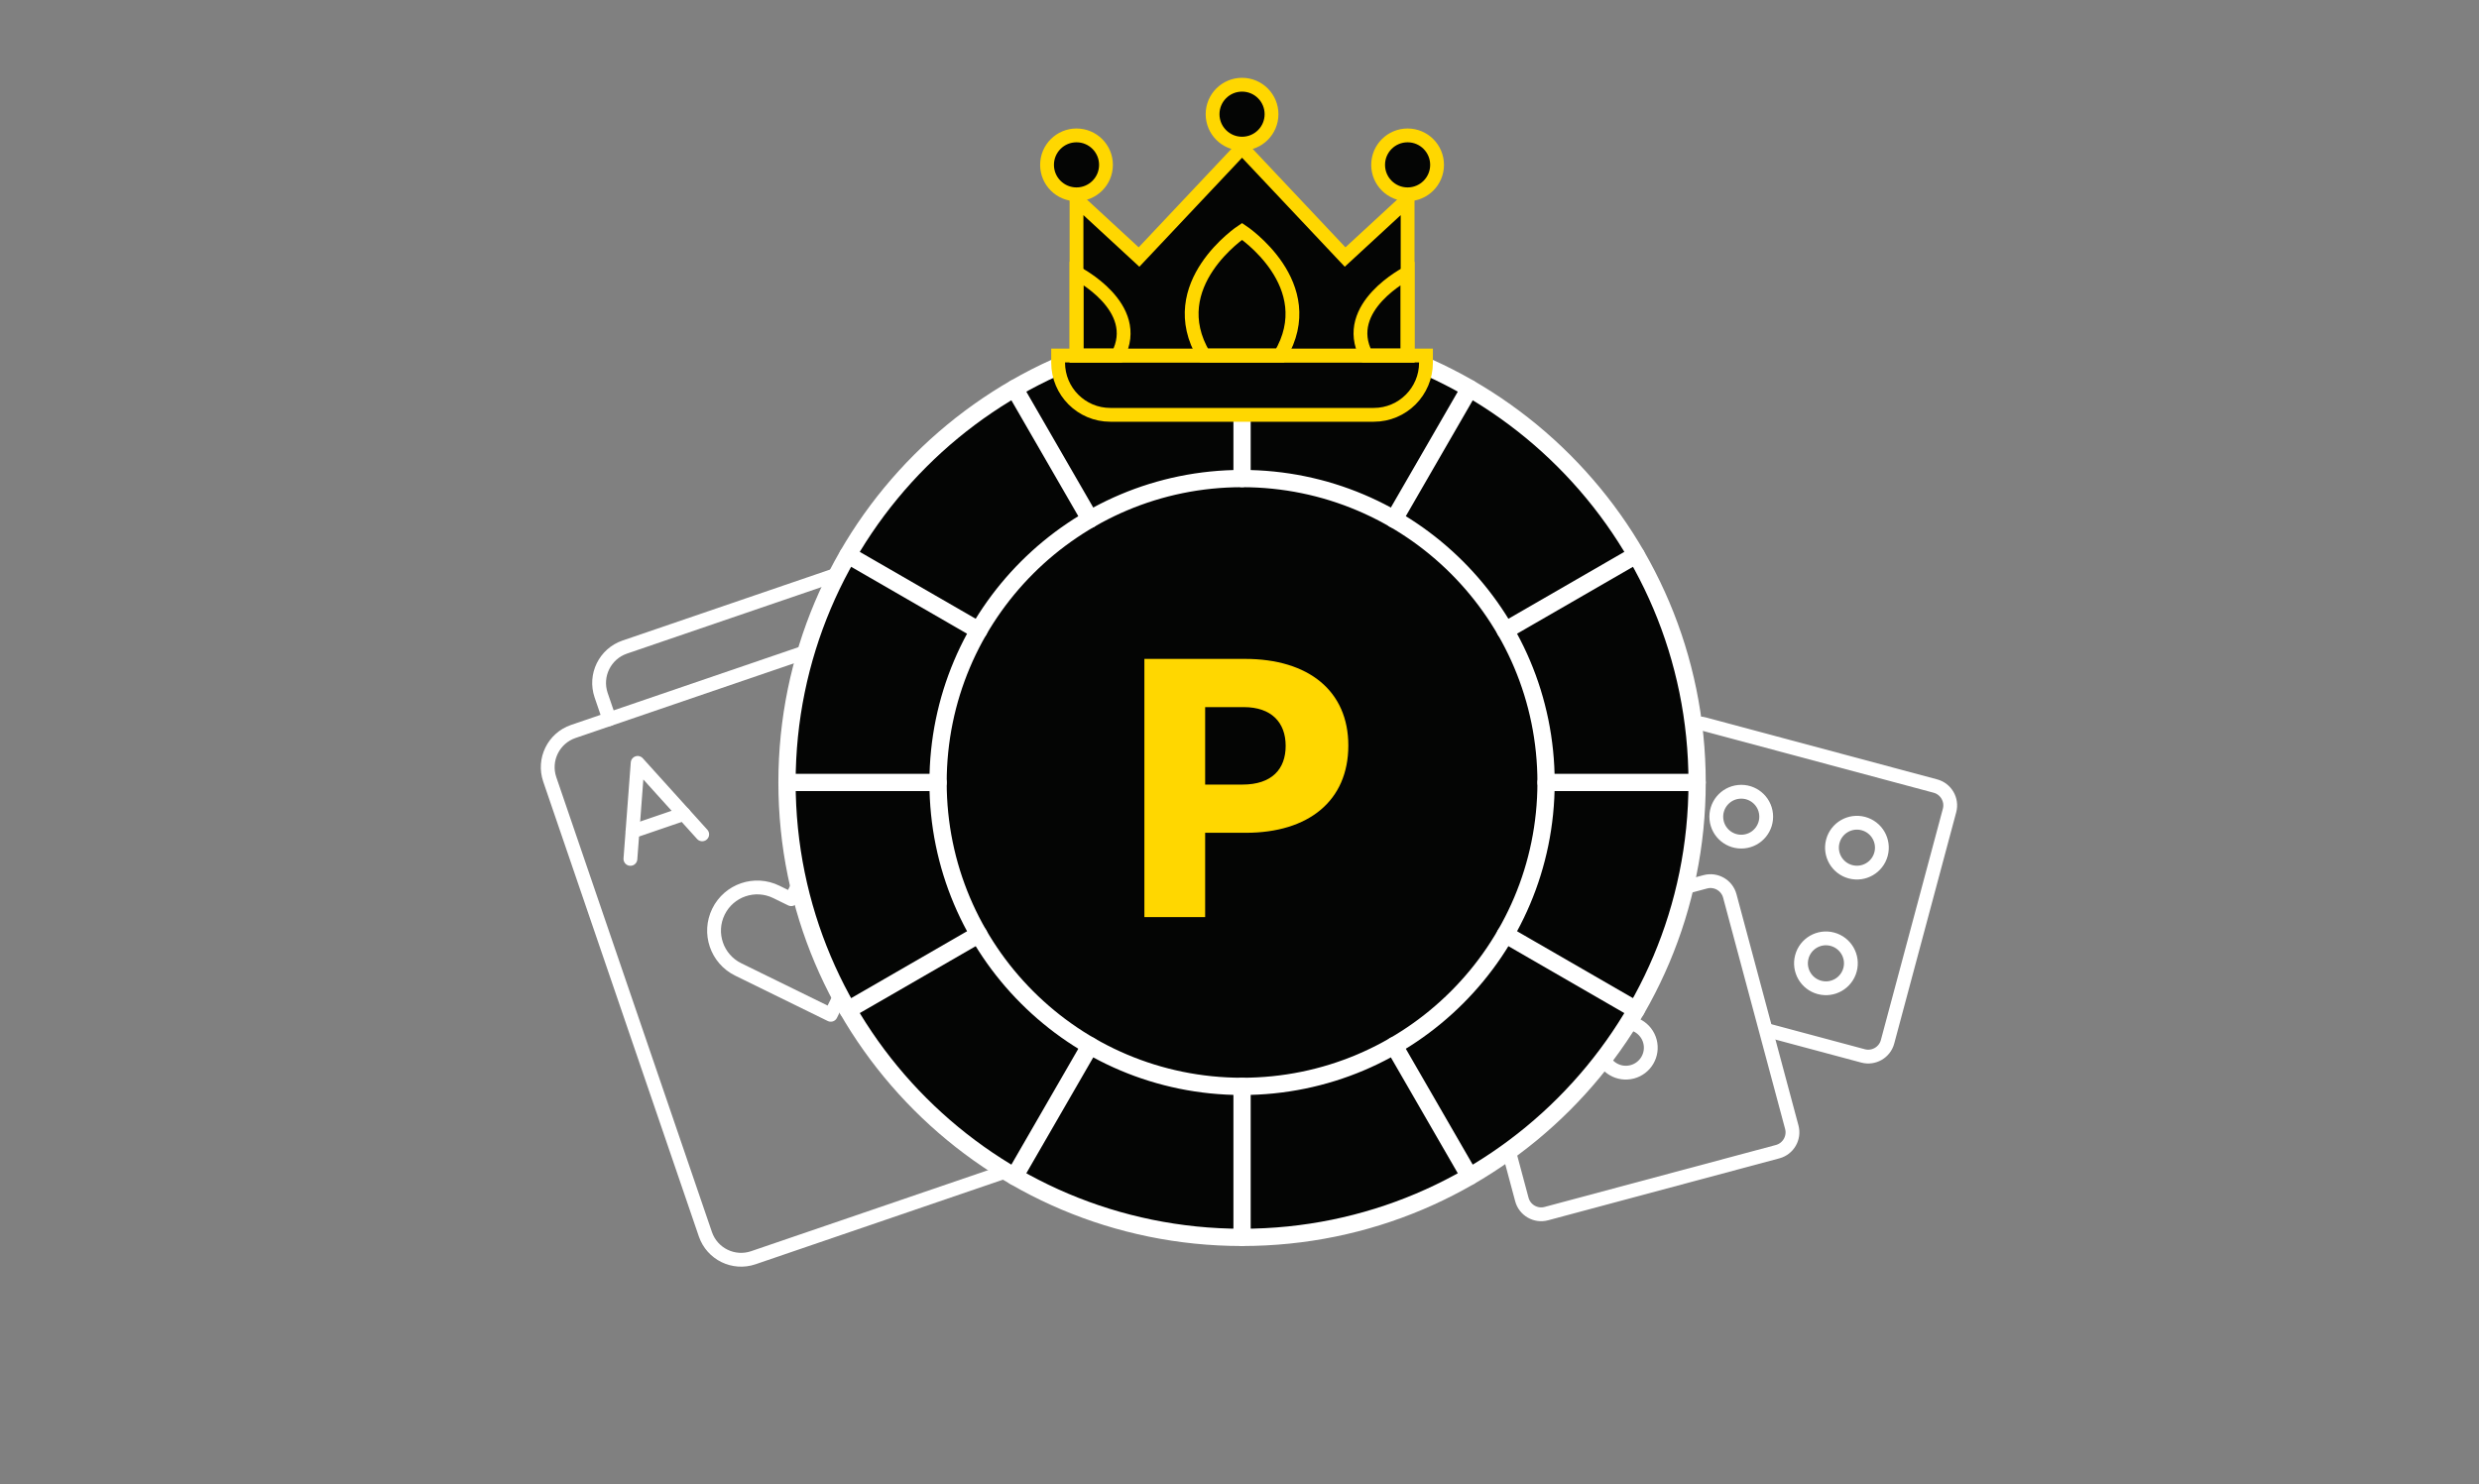 <svg xmlns="http://www.w3.org/2000/svg" width="359" height="215" viewBox="0 0 359 215" fill="none">
  <rect x="0" y="0" width="359" height="215" fill="#808080" stroke="none"/>
  <g clip-path="url(#clip0_2421_12756)">
    <path d="M252.516 121.9C254.502 121.704 255.953 119.935 255.757 117.949C255.562 115.963 253.793 114.512 251.807 114.708C249.821 114.904 248.37 116.672 248.565 118.658C248.761 120.644 250.53 122.096 252.516 121.9Z" stroke="white" stroke-width="2" stroke-linecap="round" stroke-linejoin="round"/>
    <path fill-rule="evenodd" clip-rule="evenodd" d="M269.849 119.302C271.777 119.819 272.921 121.8 272.404 123.727C271.887 125.655 269.906 126.799 267.979 126.282C266.051 125.766 264.907 123.785 265.424 121.857C265.94 119.93 267.921 118.786 269.849 119.302Z" stroke="white" stroke-width="2" stroke-linecap="round" stroke-linejoin="round"/>
    <path fill-rule="evenodd" clip-rule="evenodd" d="M265.36 136.055C267.287 136.571 268.431 138.553 267.915 140.48C267.398 142.408 265.417 143.552 263.49 143.035C261.562 142.519 260.418 140.537 260.935 138.61C261.451 136.682 263.432 135.538 265.36 136.055Z" stroke="white" stroke-width="2" stroke-linecap="round" stroke-linejoin="round"/>
    <path d="M256.007 149.26L269.808 152.958C271.344 153.369 272.937 152.45 273.348 150.914L282.326 117.408C282.738 115.873 281.818 114.28 280.282 113.868L246.777 104.89C245.241 104.479 243.648 105.399 243.236 106.934L237.007 130.183" stroke="white" stroke-width="2" stroke-linecap="round" stroke-linejoin="round"/>
    <path fill-rule="evenodd" clip-rule="evenodd" d="M213.458 136.713L246.963 127.736C248.499 127.324 250.092 128.244 250.503 129.78L259.481 163.285C259.893 164.821 258.973 166.414 257.437 166.826L223.932 175.803C222.396 176.215 220.803 175.295 220.391 173.759L211.414 140.254C211.002 138.718 211.922 137.125 213.458 136.713Z" stroke="white" stroke-width="2" stroke-linecap="round" stroke-linejoin="round"/>
    <path fill-rule="evenodd" clip-rule="evenodd" d="M234.512 148.279C236.439 147.763 238.421 148.907 238.937 150.834C239.454 152.762 238.31 154.743 236.382 155.26C234.455 155.776 232.473 154.632 231.957 152.705C231.441 150.777 232.585 148.796 234.512 148.279Z" stroke="white" stroke-width="2" stroke-linecap="round" stroke-linejoin="round"/>
  </g>
  <g clip-path="url(#clip1_2421_12756)">
    <path d="M120.308 147.002L106.909 140.433C103.806 138.912 102.524 135.163 104.045 132.06C105.566 128.957 109.315 127.674 112.418 129.195L114.58 130.255L115.639 128.094C117.16 124.991 120.909 123.709 124.012 125.23C127.115 126.751 128.398 130.5 126.876 133.603L120.308 147.002Z" stroke="white" stroke-width="2" stroke-linecap="round" stroke-linejoin="round"/>
    <path d="M150.721 167.954L109.098 182.191C106.239 183.169 103.128 181.644 102.15 178.785L79.616 112.906C78.638 110.047 80.163 106.936 83.022 105.958L124.646 91.721C127.505 90.743 130.615 92.268 131.593 95.127L154.127 161.006C155.105 163.865 153.58 166.976 150.721 167.954Z" stroke="white" stroke-width="2" stroke-linecap="round" stroke-linejoin="round"/>
    <path d="M88.241 104.173L87.056 100.708C86.074 97.838 87.606 94.715 90.476 93.733L132.057 79.51C134.928 78.528 138.051 80.059 139.033 82.93L161.553 148.767C162.534 151.637 161.003 154.76 158.133 155.742L152.935 157.52" stroke="white" stroke-width="2" stroke-linecap="round" stroke-linejoin="round"/>
    <path d="M91.295 124.417L92.344 110.511L101.69 120.861" stroke="white" stroke-width="2" stroke-linecap="round" stroke-linejoin="round"/>
    <path d="M99.02 117.904L91.595 120.444" stroke="white" stroke-width="2" stroke-linecap="round" stroke-linejoin="round"/>
    <path d="M132.054 153.051L141.4 163.401L142.449 149.495" stroke="white" stroke-width="2" stroke-linecap="round" stroke-linejoin="round"/>
    <path d="M134.724 156.008L142.149 153.468" stroke="white" stroke-width="2" stroke-linecap="round" stroke-linejoin="round"/>
  </g>
  <mask id="mask0_2421_12756" style="mask-type:luminance" maskUnits="userSpaceOnUse" x="109" y="43" width="141" height="141">
    <path d="M109.87 43.347H249.87V183.347H109.87V43.347Z" fill="white"/>
  </mask>
  <g mask="url(#mask0_2421_12756)">
    <path d="M245.769 113.347C245.769 149.742 216.265 179.245 179.87 179.245C143.475 179.245 113.972 149.742 113.972 113.347C113.972 76.952 143.475 47.448 179.87 47.448C216.265 47.448 245.769 76.952 245.769 113.347Z" fill="#040504" stroke="white" stroke-width="2.5" stroke-linecap="round" stroke-linejoin="round"/>
    <path d="M223.894 113.347C223.894 137.66 204.184 157.37 179.87 157.37C155.557 157.37 135.847 137.66 135.847 113.347C135.847 89.033 155.557 69.323 179.87 69.323C204.184 69.323 223.894 89.033 223.894 113.347Z" stroke="white" stroke-width="2.5" stroke-linecap="round" stroke-linejoin="round"/>
    <path d="M223.894 113.347H245.769" stroke="white" stroke-width="2.5" stroke-linecap="round" stroke-linejoin="round"/>
    <path d="M113.972 113.347H135.847" stroke="white" stroke-width="2.5" stroke-linecap="round" stroke-linejoin="round"/>
    <path d="M217.995 91.335L236.939 80.398" stroke="white" stroke-width="2.5" stroke-linecap="round" stroke-linejoin="round"/>
    <path d="M122.801 146.296L141.745 135.359" stroke="white" stroke-width="2.5" stroke-linecap="round" stroke-linejoin="round"/>
    <path d="M201.882 75.221L212.819 56.277" stroke="white" stroke-width="2.5" stroke-linecap="round" stroke-linejoin="round"/>
    <path d="M146.921 170.416L157.858 151.472" stroke="white" stroke-width="2.5" stroke-linecap="round" stroke-linejoin="round"/>
    <path d="M179.87 69.323V47.448" stroke="white" stroke-width="2.5" stroke-linecap="round" stroke-linejoin="round"/>
    <path d="M179.87 179.245V157.37" stroke="white" stroke-width="2.5" stroke-linecap="round" stroke-linejoin="round"/>
    <path d="M157.858 75.221L146.921 56.277" stroke="white" stroke-width="2.5" stroke-linecap="round" stroke-linejoin="round"/>
    <path d="M212.819 170.416L201.882 151.472" stroke="white" stroke-width="2.5" stroke-linecap="round" stroke-linejoin="round"/>
    <path d="M141.745 91.335L122.801 80.398" stroke="white" stroke-width="2.5" stroke-linecap="round" stroke-linejoin="round"/>
    <path d="M236.939 146.296L217.995 135.359" stroke="white" stroke-width="2.5" stroke-linecap="round" stroke-linejoin="round"/>
  </g>
  <path d="M165.725 132.847V95.447H180.3C189.54 95.447 195.26 100.122 195.26 107.987C195.26 116.017 189.485 120.637 180.41 120.637H174.525V132.847H165.725ZM180.135 102.432H174.525V113.652H179.915C184.205 113.652 186.185 111.397 186.185 108.042C186.185 104.632 184.095 102.432 180.135 102.432Z" fill="#FFD700"/>
  <path d="M206.506 51.503V52.532C206.506 56.707 203.122 60.092 198.947 60.092H160.794C156.619 60.092 153.234 56.707 153.234 52.532V51.503H206.506Z" fill="#040504" stroke="#FFD700" stroke-width="2" stroke-miterlimit="10"/>
  <path d="M203.741 28.976L194.792 37.233L179.917 21.441H179.823L164.949 37.233L155.944 28.924H155.896V51.503H203.844V28.976H203.741Z" fill="#040504" stroke="#FFD700" stroke-width="2" stroke-miterlimit="10"/>
  <path d="M179.87 33.519C179.87 33.519 168.224 41.234 174.356 51.503H179.87H185.384C191.516 41.234 179.87 33.519 179.87 33.519Z" stroke="#FFD700" stroke-width="2" stroke-miterlimit="10"/>
  <path d="M155.896 39.542V51.503H161.873C165.596 44.47 155.896 39.542 155.896 39.542Z" stroke="#FFD700" stroke-width="2" stroke-miterlimit="10"/>
  <path d="M203.844 39.542V51.503H197.868C194.144 44.47 203.844 39.542 203.844 39.542Z" stroke="#FFD700" stroke-width="2" stroke-miterlimit="10"/>
  <path d="M179.87 20.808C182.227 20.808 184.138 18.897 184.138 16.54C184.138 14.183 182.227 12.272 179.87 12.272C177.513 12.272 175.602 14.183 175.602 16.54C175.602 18.897 177.513 20.808 179.87 20.808Z" fill="#040504" stroke="#FFD700" stroke-width="2" stroke-miterlimit="10"/>
  <path d="M155.896 28.15C158.254 28.15 160.165 26.239 160.165 23.882C160.165 21.524 158.254 19.613 155.896 19.613C153.539 19.613 151.628 21.524 151.628 23.882C151.628 26.239 153.539 28.15 155.896 28.15Z" fill="#040504" stroke="#FFD700" stroke-width="2" stroke-miterlimit="10"/>
  <path d="M203.844 28.15C206.201 28.15 208.112 26.239 208.112 23.882C208.112 21.524 206.201 19.613 203.844 19.613C201.486 19.613 199.575 21.524 199.575 23.882C199.575 26.239 201.486 28.15 203.844 28.15Z" fill="#040504" stroke="#FFD700" stroke-width="2" stroke-miterlimit="10"/>
  <defs>
    <clipPath id="clip0_2421_12756">
      <rect width="74" height="74" fill="white" transform="translate(209.87 103.347)"/>
    </clipPath>
    <clipPath id="clip1_2421_12756">
      <rect width="93.371" height="93.371" fill="white" transform="translate(61.306 101.783) rotate(-18.883)"/>
    </clipPath>
  </defs>
</svg>